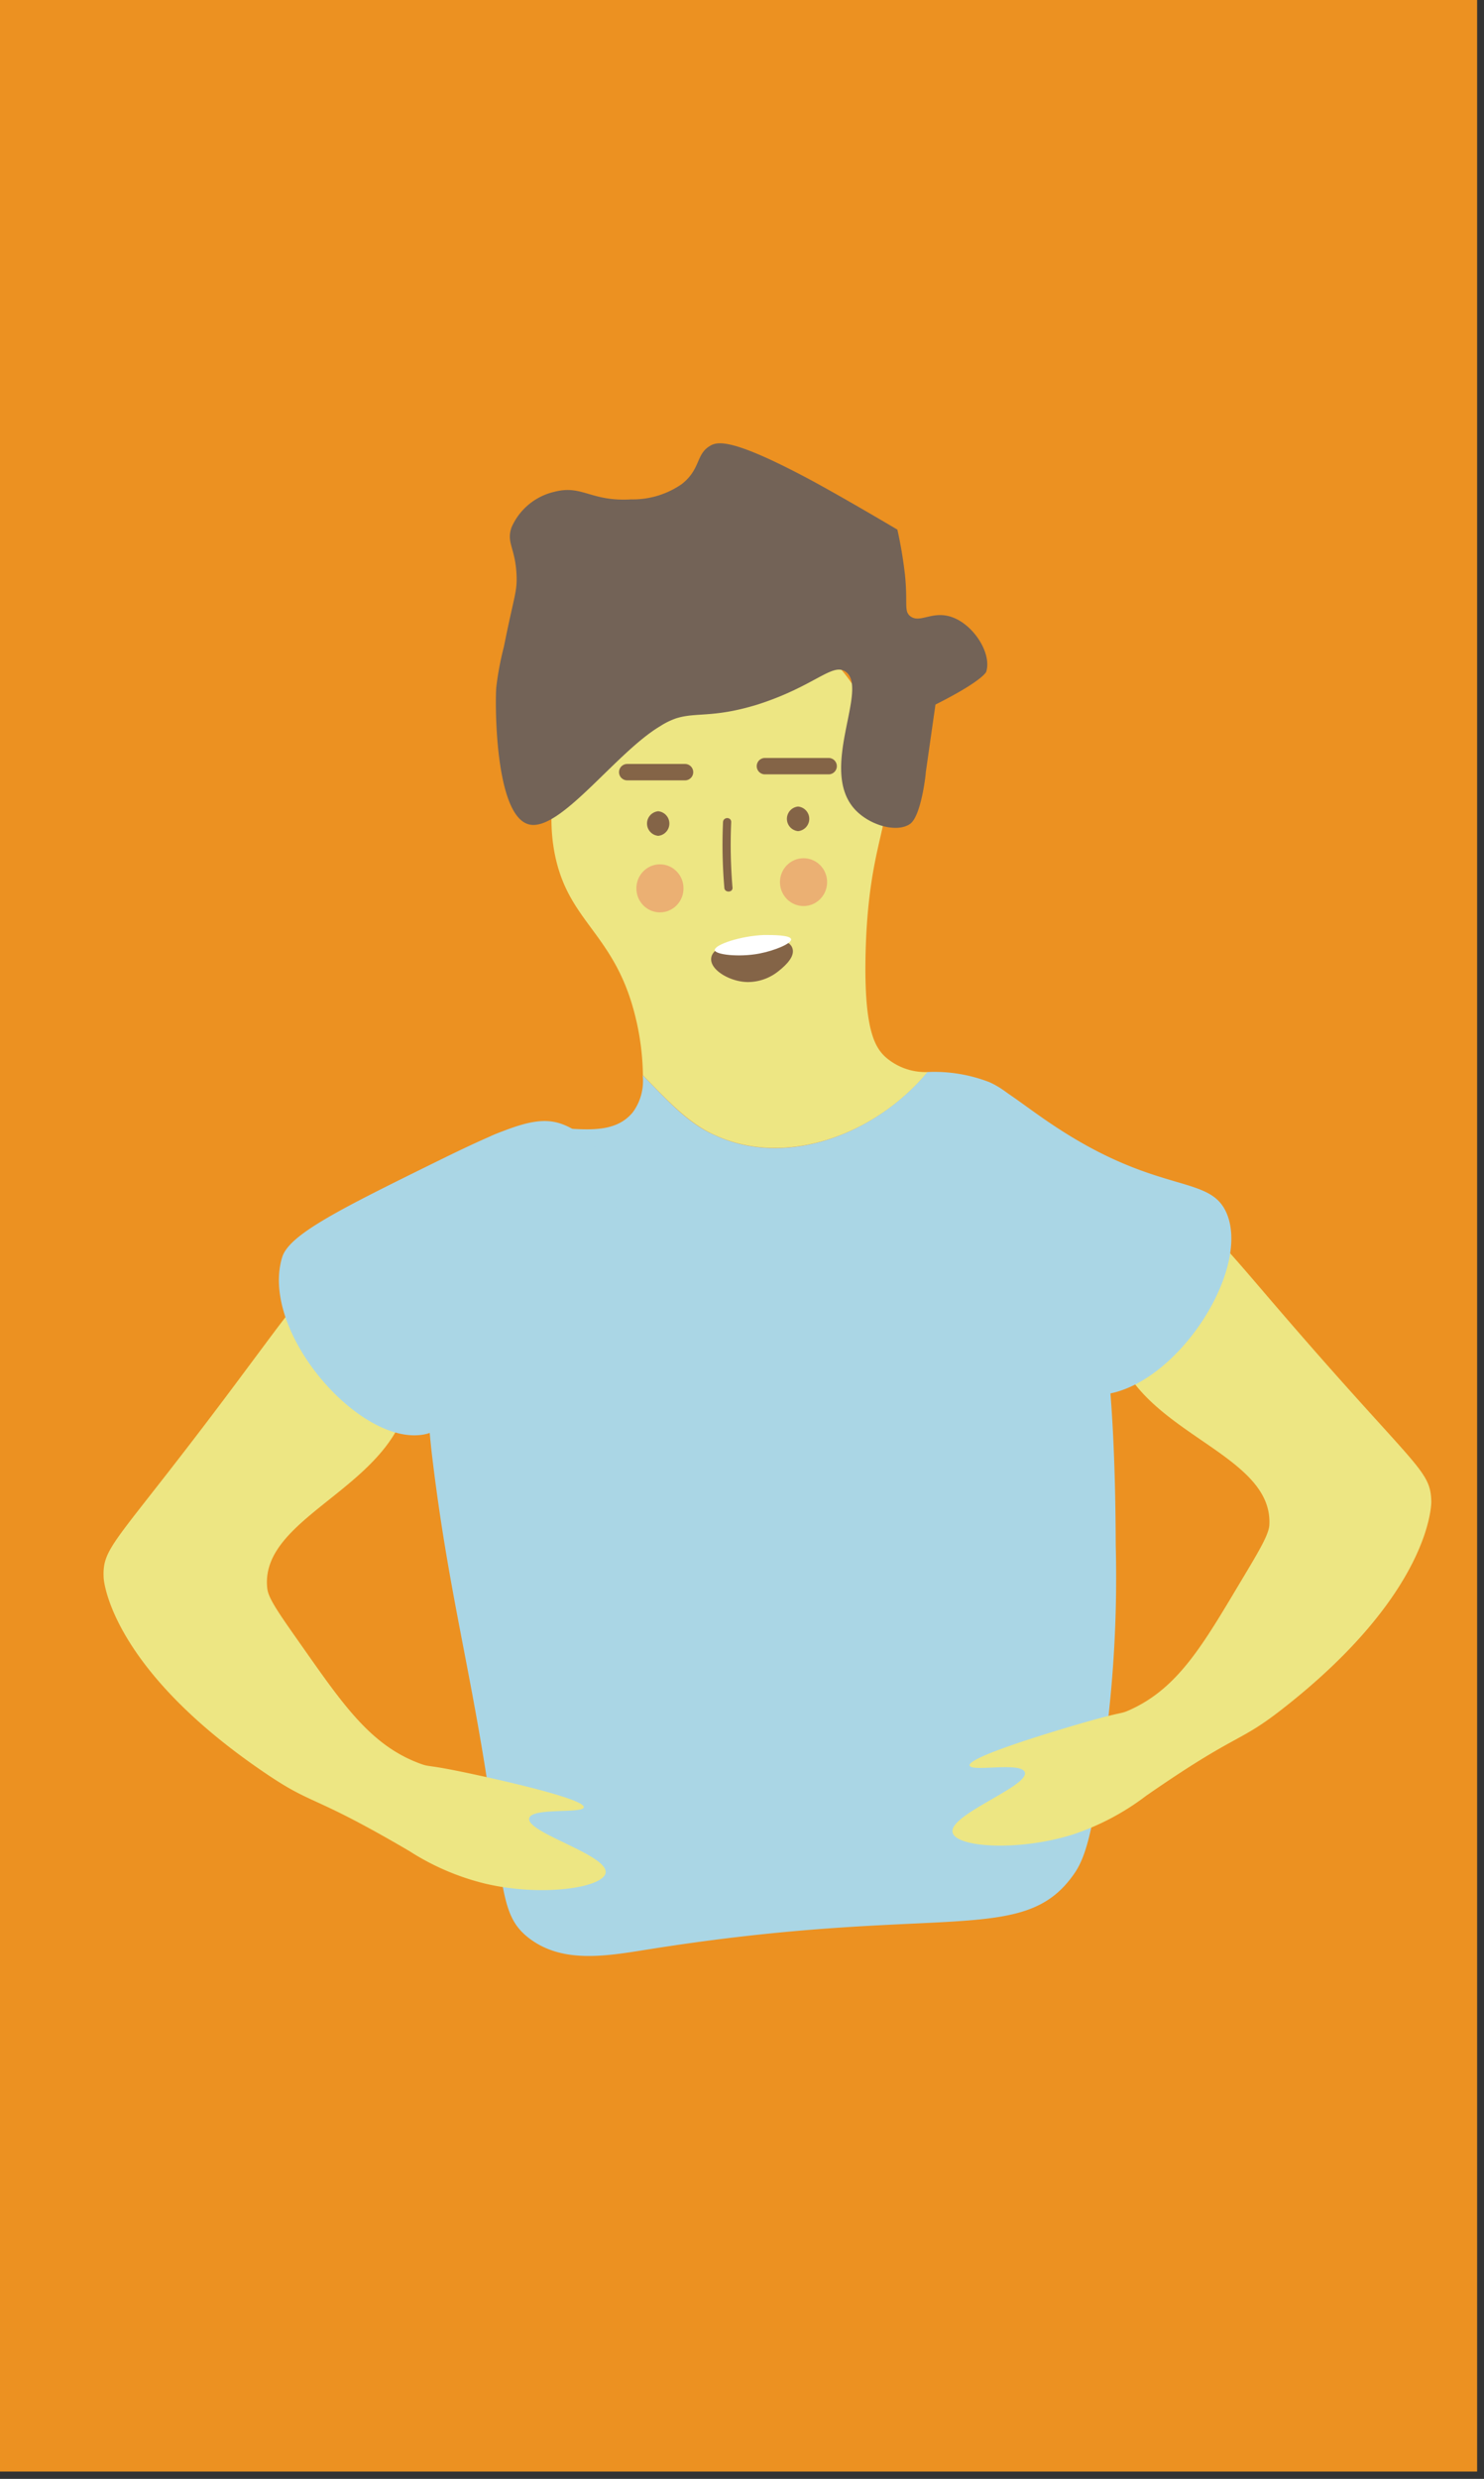 <svg id="Layer_1" data-name="Layer 1" xmlns="http://www.w3.org/2000/svg" viewBox="0 0 136 227">
  <rect x="0" y="0" width="136" height="227" fill="#333333" stroke="none"/>
  <defs>
    <style>
      .cls-1 {
        fill: #ec9121;
      }

      .cls-2 {
        fill: #ede683;
      }

      .cls-3 {
        fill: #aad6e5;
      }

      .cls-4, .cls-6 {
        fill: #846447;
      }

      .cls-5 {
        fill: #ea7b65;
        opacity: 0.5;
      }

      .cls-6 {
        stroke: #846447;
        stroke-miterlimit: 10;
      }

      .cls-7 {
        fill: #fff;
      }

      .cls-8 {
        fill: #736357;
      }
    </style>
  </defs>
  <title>venner_8</title>
  <rect class="cls-1" x="-45.54" y="45.53" width="226.68" height="135.46" transform="matrix(0, -1, 1, 0, -45.62, 180.79)"/>
  <path class="cls-2" d="M65.5,103.94c6.5,3,14.72,0,19.52-5.77a5.54,5.54,0,0,1-3.87-1.37c-1-.92-2-2.61-1.82-9.68.29-10.43,2.71-11.84,1.82-17-.14-.84-1.83-9.87-9.53-12.67C63.74,54.55,56.76,61,56.19,61.56,51,66.44,49.25,74.66,51.5,80.5c1.69,4.38,5.12,6,6.73,12.61a23.68,23.68,0,0,1,.69,5.36C61,100.57,63,102.83,65.5,103.94Z"/>
  <path class="cls-3" d="M102.25,141.48c-.06-16.49-1.38-24.29-4.08-31.56-3-8.11-5.71-10-7.49-10.82A14,14,0,0,0,85,98.17c-4.8,5.76-13,8.81-19.52,5.77-2.54-1.11-4.49-3.38-6.58-5.47a4.84,4.84,0,0,1-.91,3.39c-3,3.63-9.54-.76-14.3,3-2.77,2.19-3.26,5.84-4.08,12.66a66.59,66.59,0,0,0,0,15.9C41,145,42.92,152,44.62,162.9c1.58,10.13,1.27,12.61,3.88,14.6,3.1,2.36,7.16,1.61,11,1,26.85-4.27,34.35-.16,39-7,1.33-1.95,1.83-5.4,2.84-12.29A115.13,115.13,0,0,0,102.25,141.48Z"/>
  <path class="cls-4" d="M60.32,76.54a1.13,1.13,0,0,0,0-2.25,1.13,1.13,0,0,0,0,2.25Z"/>
  <path class="cls-4" d="M73.14,76.11a1.13,1.13,0,0,0,0-2.25,1.13,1.13,0,0,0,0,2.25Z"/>
  <ellipse class="cls-5" cx="60.48" cy="81.35" rx="2.16" ry="2.2"/>
  <ellipse class="cls-5" cx="73.64" cy="80.78" rx="2.16" ry="2.19"/>
  <path class="cls-6" d="M65.69,87.72c.34-1.12,5.65-1.71,6.38-.86.46.52-.89,1.56-1,1.65a4,4,0,0,1-2.56.92C67,89.4,65.49,88.37,65.69,87.72Z"/>
  <path class="cls-7" d="M65.5,87c0-.5,2.38-1.3,4.54-1.38.79,0,2.4,0,2.46.39S71,87.05,69.59,87.32C67.71,87.68,65.53,87.42,65.5,87Z"/>
  <path class="cls-4" d="M57.48,71.46h5.3a.75.75,0,1,0,0-1.5h-5.3a.75.75,0,0,0,0,1.5Z"/>
  <path class="cls-4" d="M70.1,70.91h5.84a.75.75,0,0,0,0-1.5H70.1a.75.75,0,0,0,0,1.5Z"/>
  <path class="cls-4" d="M66.26,75.28a46.66,46.66,0,0,0,.12,6c0,.48.79.48.75,0a46.66,46.66,0,0,1-.12-6c0-.49-.72-.48-.75,0Z"/>
  <path class="cls-2" d="M31.5,116.5c-2.35-.26-4,2.32-9,9-11.77,15.85-13.15,15.95-13,19,0,0,.42,8.2,15,18,4.31,2.9,4.09,1.78,13,7a22.85,22.85,0,0,0,7,3c5.23,1.22,10.79.36,11-1,.26-1.64-7.32-3.69-7-5,.25-1,4.92-.4,5-1,.11-.82-8.66-2.71-10-3-4.61-1-4-.63-5-1-4.58-1.68-7.14-5.52-11-11-1.93-2.74-2.89-4.11-3-5-.82-6.75,11.91-9.3,13-18C38.13,122.48,34.73,116.86,31.5,116.5Z"/>
  <path class="cls-8" d="M48.5,75.5c2.85.67,7.94-6.59,12-9A6.53,6.53,0,0,1,62,65.77c1.85-.57,3.38,0,7.48-1.27,5.2-1.68,6.78-3.82,8-3,2.21,1.49-2.46,8.86.81,12.56,1.36,1.53,3.91,2.23,5.11,1.39s1.58-6,1.4-4.42l.93-6.51c4.38-2.2,4.65-3,4.65-3,.56-1.75-1.32-4.61-3.49-5.11-1.6-.38-2.66.68-3.49,0-.57-.48-.2-1.13-.46-3.73a39.54,39.54,0,0,0-.7-4.18c-5.53-3.27-8.14-4.65-8.14-4.65-7.05-3.75-8.37-3.44-9.06-3-1.27.76-.82,2.11-2.56,3.48a7.88,7.88,0,0,1-4.65,1.4c-3.68.22-4.46-1.35-7-.7a5.68,5.68,0,0,0-3.95,3.26c-.5,1.44.36,1.88.46,4.41.06,1.53-.23,1.86-1.16,6.52h0a27.62,27.62,0,0,0-.7,3.72C45.36,64.47,45.35,74.76,48.5,75.5Z"/>
  <path class="cls-3" d="M25.86,115.13c-2.07,6.76,7,17.18,12.87,16.25,3.78-.61,3.07-5.46,11-13.19,3.9-3.79,6.58-5.07,6.74-8.12a7.78,7.78,0,0,0-4.63-7c-2.3-1-4.54-.28-11.7,3.24C31.07,110.77,26.5,113.05,25.86,115.13Z"/>
  <path class="cls-2" d="M107.2,111.18c2.33-.43,4.2,2,9.63,8.32,12.89,15,14.27,15,14.34,18,0,0,.18,8.21-13.65,19-4.09,3.2-4,2.07-12.46,7.93A23.12,23.12,0,0,1,98.3,168c-5.13,1.59-10.74,1.14-11-.2-.37-1.62,7-4.22,6.62-5.5-.32-1-4.93,0-5.06-.63-.17-.81,8.44-3.33,9.76-3.72,4.52-1.32,3.93-.92,4.91-1.36,4.45-2,6.73-6,10.18-11.77,1.72-2.87,2.58-4.31,2.62-5.2.33-6.79-12.55-8.42-14.27-17C101,117.63,104,111.78,107.2,111.18Z"/>
  <path class="cls-3" d="M100,127.74c7,.4,14.74-11.07,12.43-16.6-1.49-3.58-6-1.71-15.28-7.69-4.55-2.92-6.43-5.25-9.38-4.67A7.73,7.73,0,0,0,82.2,105c-.38,2.51.82,4.55,5.92,10.75C94.6,123.66,97.88,127.61,100,127.74Z"/>
</svg>
